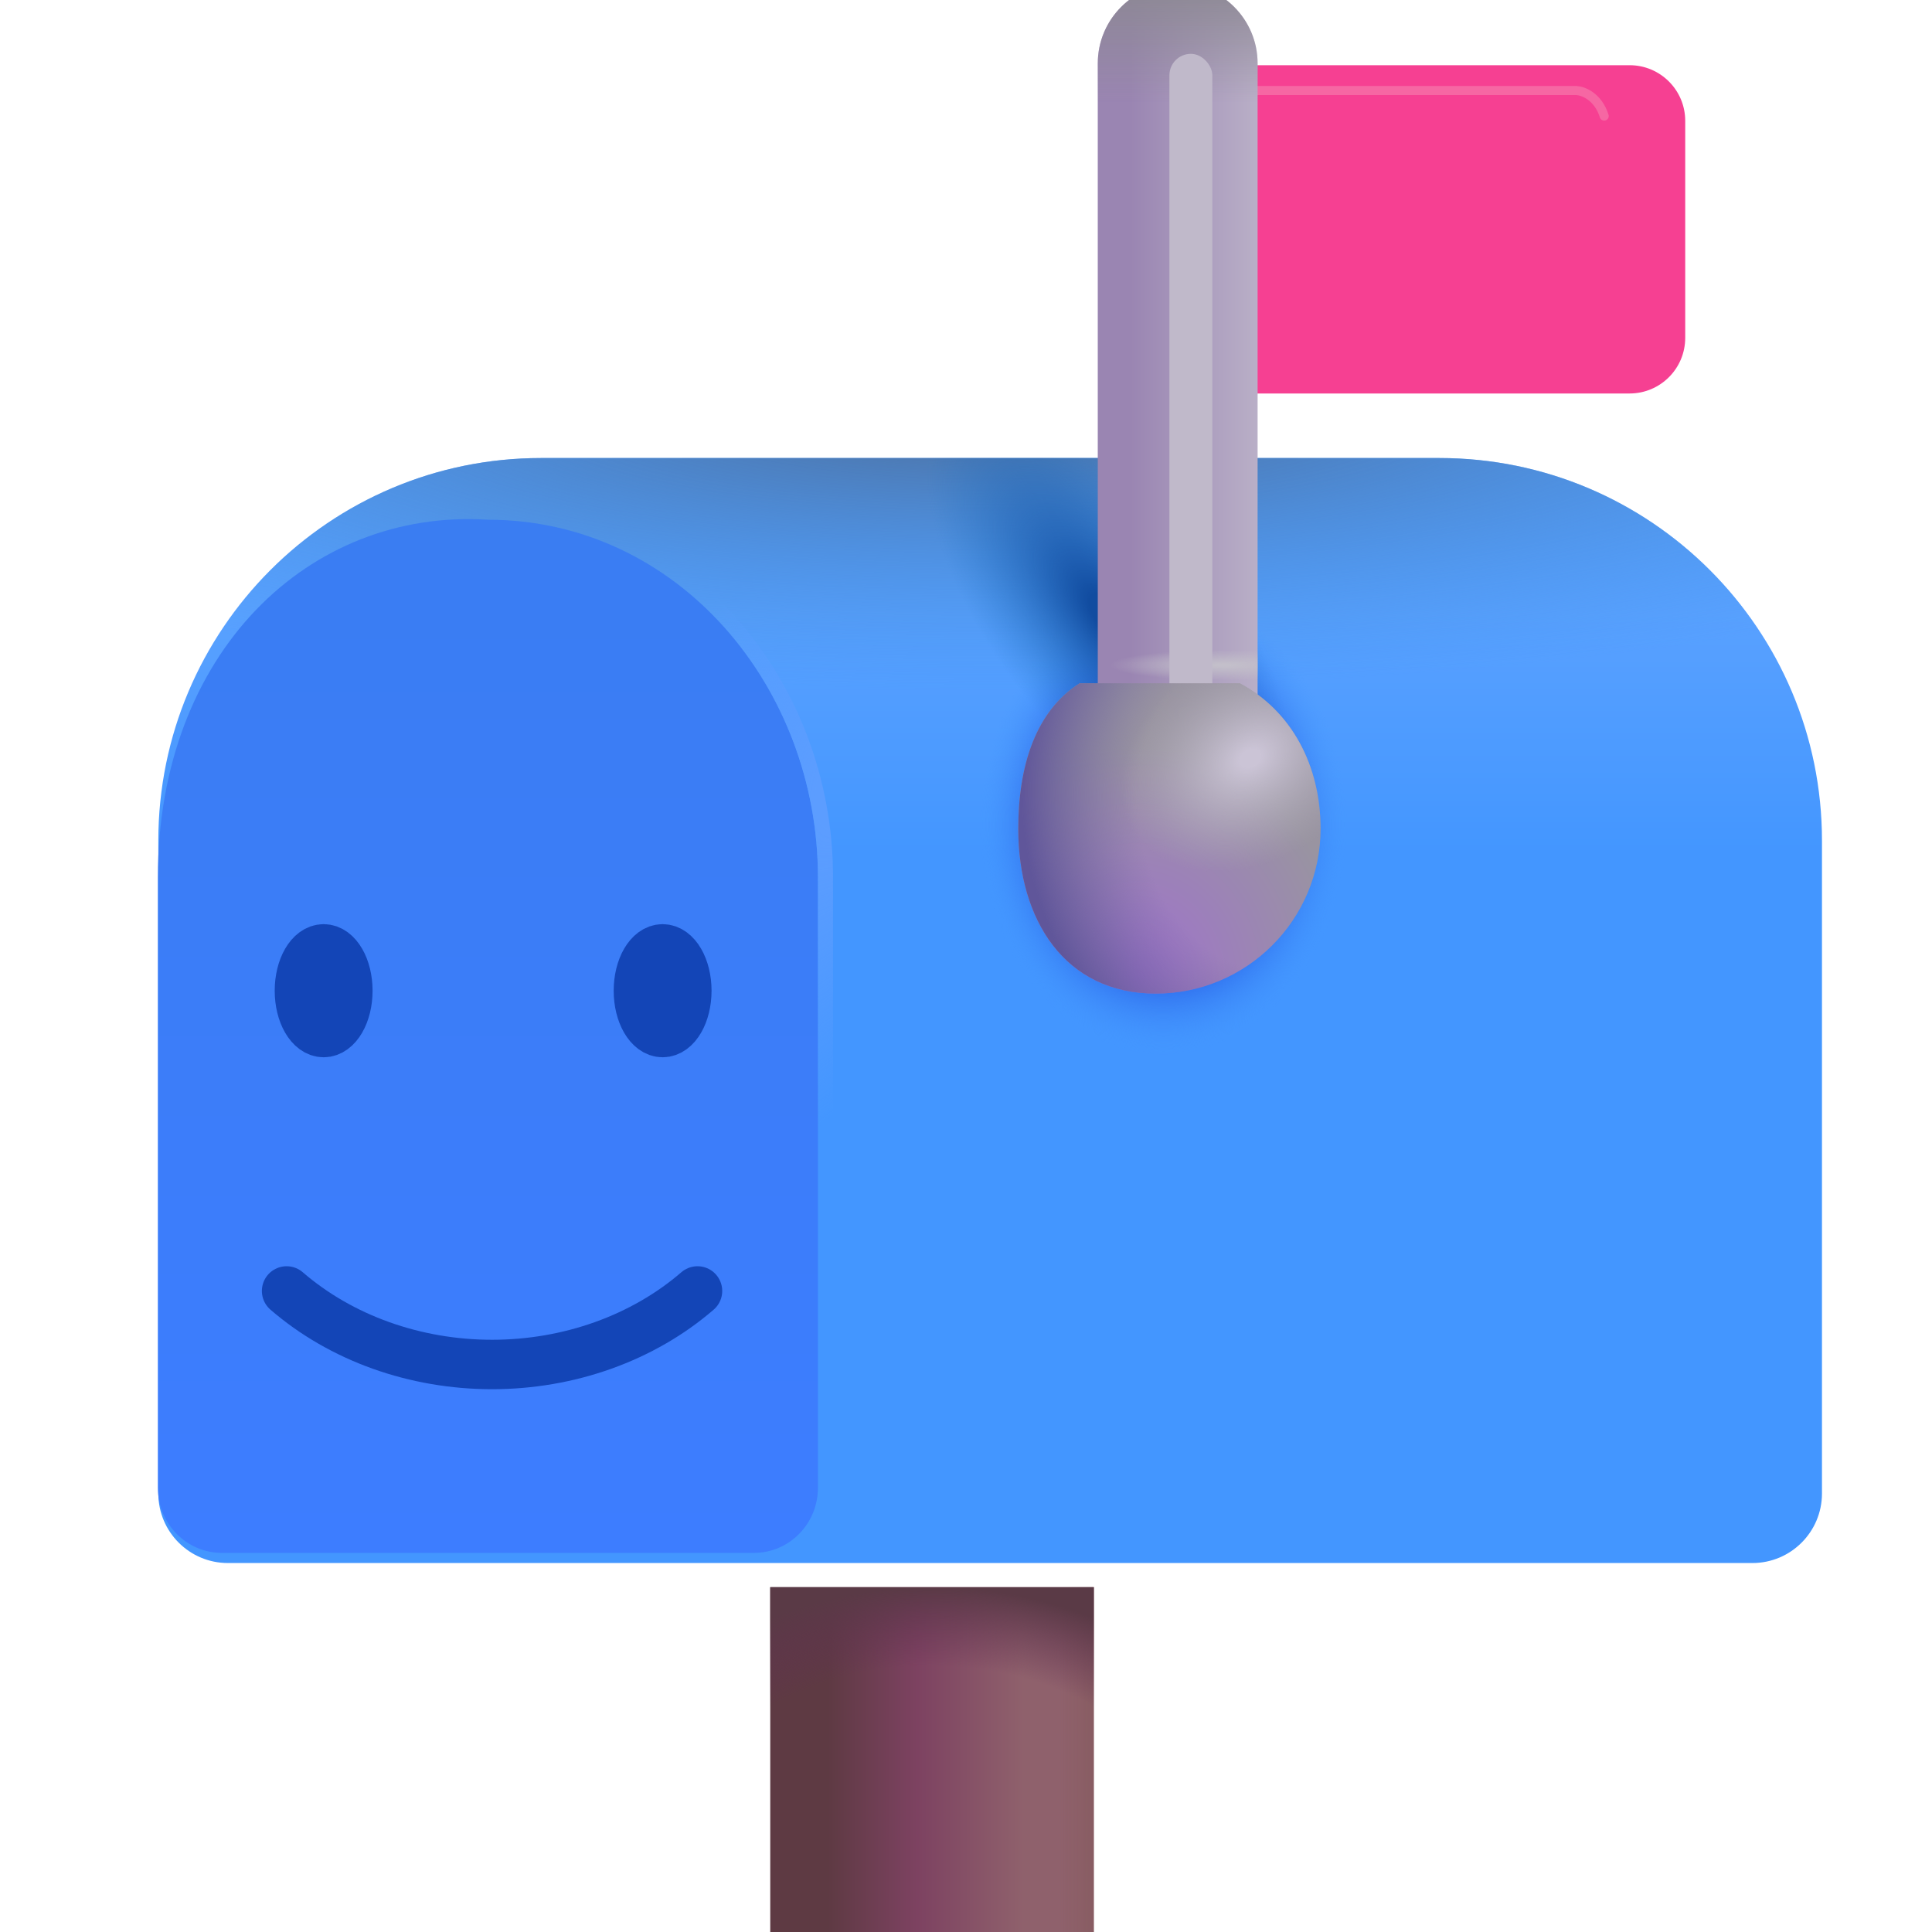 <svg width="512" height="512" viewBox="0 0 512 512" fill="none" xmlns="http://www.w3.org/2000/svg">
<path d="M204.122 420.619H289.866V512H204.122V420.619Z" fill="url(#paint0_linear_28103_444)"/>
<path d="M204.122 420.619H289.866V512H204.122V420.619Z" fill="url(#paint1_linear_28103_444)"/>
<path d="M204.122 420.619H289.866V512H204.122V420.619Z" fill="url(#paint2_radial_28103_444)"/>
<g filter="url(#filter0_i_28103_444)">
<path d="M35.559 229.188C35.559 173.184 80.958 127.784 136.962 127.784H375.038C431.042 127.784 476.442 173.184 476.442 229.188V402.182C476.442 412.365 468.188 420.619 458.005 420.619H53.996C43.813 420.619 35.559 412.365 35.559 402.182V229.188Z" fill="url(#paint3_linear_28103_444)"/>
<path d="M35.559 229.188C35.559 173.184 80.958 127.784 136.962 127.784H375.038C431.042 127.784 476.442 173.184 476.442 229.188V402.182C476.442 412.365 468.188 420.619 458.005 420.619H53.996C43.813 420.619 35.559 412.365 35.559 402.182V229.188Z" fill="url(#paint4_radial_28103_444)"/>
<path d="M35.559 229.188C35.559 173.184 80.958 127.784 136.962 127.784H375.038C431.042 127.784 476.442 173.184 476.442 229.188V402.182C476.442 412.365 468.188 420.619 458.005 420.619H53.996C43.813 420.619 35.559 412.365 35.559 402.182V229.188Z" fill="url(#paint5_radial_28103_444)"/>
<path d="M35.559 229.188C35.559 173.184 80.958 127.784 136.962 127.784H375.038C431.042 127.784 476.442 173.184 476.442 229.188V402.182C476.442 412.365 468.188 420.619 458.005 420.619H53.996C43.813 420.619 35.559 412.365 35.559 402.182V229.188Z" fill="url(#paint6_radial_28103_444)"/>
</g>
<g filter="url(#filter1_f_28103_444)">
<path d="M58.781 411.528H199.818C209.175 411.528 216.76 403.805 216.76 394.279V232.427C216.76 181.986 179.541 137.731 129.3 137.732C81.887 134.723 41.84 173.035 41.84 232.427V394.279C41.84 403.805 49.424 411.528 58.781 411.528Z" fill="url(#paint7_linear_28103_444)"/>
<path d="M58.781 413.528H199.818C210.313 413.528 218.76 404.876 218.76 394.279V232.427C218.76 181.112 180.875 135.768 129.363 135.732C80.626 132.676 39.84 172.117 39.84 232.427V394.279C39.84 404.876 48.286 413.528 58.781 413.528Z" stroke="url(#paint8_radial_28103_444)" stroke-width="4"/>
</g>
<g filter="url(#filter2_ii_28103_444)">
<path d="M316.666 18.878H415.852C423.998 18.878 430.601 25.482 430.601 33.628V91.128C430.601 99.274 423.998 105.878 415.852 105.878H316.666V18.878Z" fill="#F64092"/>
</g>
<g filter="url(#filter3_f_28103_444)">
<path d="M319.835 23.992H417.782C419.558 24.088 423.514 25.576 425.128 30.762" stroke="#F667A3" stroke-width="2.4" stroke-linecap="round"/>
</g>
<g filter="url(#filter4_i_28103_444)">
<path d="M286.121 21.619C286.121 9.923 295.603 0.441 307.299 0.441C318.996 0.441 328.478 9.923 328.478 21.619V198.927H286.121V21.619Z" fill="url(#paint9_linear_28103_444)"/>
<path d="M286.121 21.619C286.121 9.923 295.603 0.441 307.299 0.441C318.996 0.441 328.478 9.923 328.478 21.619V198.927H286.121V21.619Z" fill="url(#paint10_linear_28103_444)"/>
<path d="M286.121 21.619C286.121 9.923 295.603 0.441 307.299 0.441C318.996 0.441 328.478 9.923 328.478 21.619V198.927H286.121V21.619Z" fill="url(#paint11_radial_28103_444)"/>
</g>
<g filter="url(#filter5_f_28103_444)">
<rect x="309.91" y="14.269" width="11.366" height="181.633" rx="5.683" fill="#C0B9CA"/>
</g>
<path d="M286.13 181.066C274.49 188.414 269.854 202.928 269.854 219.633C269.854 243.756 282.163 263.312 306.287 263.312C330.411 263.312 349.966 243.756 349.966 219.633C349.966 202.928 342.327 188.414 328.55 181.066H286.13Z" fill="url(#paint12_radial_28103_444)"/>
<path d="M286.13 181.066C274.49 188.414 269.854 202.928 269.854 219.633C269.854 243.756 282.163 263.312 306.287 263.312C330.411 263.312 349.966 243.756 349.966 219.633C349.966 202.928 342.327 188.414 328.55 181.066H286.13Z" fill="url(#paint13_radial_28103_444)"/>
<path d="M286.13 181.066C274.49 188.414 269.854 202.928 269.854 219.633C269.854 243.756 282.163 263.312 306.287 263.312C330.411 263.312 349.966 243.756 349.966 219.633C349.966 202.928 342.327 188.414 328.55 181.066H286.13Z" fill="url(#paint14_radial_28103_444)"/>
<path d="M92.184 262.55C92.184 268.671 89.31 273.638 85.768 273.638C82.226 273.638 79.351 268.671 79.351 262.55C79.351 256.429 82.226 251.461 85.768 251.461C89.31 251.461 92.184 256.429 92.184 262.55Z" stroke="#1345B7" stroke-width="13.102" stroke-linecap="round" stroke-linejoin="round"/>
<path d="M182.017 262.55C182.017 268.671 179.142 273.638 175.6 273.638C172.058 273.638 169.184 268.671 169.184 262.55C169.184 256.429 172.058 251.461 175.6 251.461C179.142 251.461 182.017 256.429 182.017 262.55Z" stroke="#1345B7" stroke-width="13.102" stroke-linecap="round" stroke-linejoin="round"/>
<path d="M184.845 342.117C177.695 348.295 169.206 353.196 159.864 356.54C150.522 359.883 140.51 361.604 130.398 361.604C120.286 361.604 110.274 359.883 100.932 356.54C91.59 353.196 83.102 348.295 75.951 342.117" stroke="#1345B7" stroke-width="13.102" stroke-linecap="round" stroke-linejoin="round"/>
<defs>
<filter id="filter0_i_28103_444" x="35.559" y="121.384" width="447.283" height="299.235" filterUnits="userSpaceOnUse" color-interpolation-filters="sRGB">
<feFlood flood-opacity="0" result="BackgroundImageFix"/>
<feBlend mode="normal" in="SourceGraphic" in2="BackgroundImageFix" result="shape"/>
<feColorMatrix in="SourceAlpha" type="matrix" values="0 0 0 0 0 0 0 0 0 0 0 0 0 0 0 0 0 0 127 0" result="hardAlpha"/>
<feOffset dx="6.4" dy="-6.4"/>
<feGaussianBlur stdDeviation="6"/>
<feComposite in2="hardAlpha" operator="arithmetic" k2="-1" k3="1"/>
<feColorMatrix type="matrix" values="0 0 0 0 0.263 0 0 0 0 0.357 0 0 0 0 1 0 0 0 1 0"/>
<feBlend mode="normal" in2="shape" result="effect1_innerShadow_28103_444"/>
</filter>
<filter id="filter1_f_28103_444" x="29.84" y="125.565" width="198.92" height="297.963" filterUnits="userSpaceOnUse" color-interpolation-filters="sRGB">
<feFlood flood-opacity="0" result="BackgroundImageFix"/>
<feBlend mode="normal" in="SourceGraphic" in2="BackgroundImageFix" result="shape"/>
<feGaussianBlur stdDeviation="4" result="effect1_foregroundBlur_28103_444"/>
</filter>
<filter id="filter2_ii_28103_444" x="316.666" y="14.878" width="121.935" height="93.4" filterUnits="userSpaceOnUse" color-interpolation-filters="sRGB">
<feFlood flood-opacity="0" result="BackgroundImageFix"/>
<feBlend mode="normal" in="SourceGraphic" in2="BackgroundImageFix" result="shape"/>
<feColorMatrix in="SourceAlpha" type="matrix" values="0 0 0 0 0 0 0 0 0 0 0 0 0 0 0 0 0 0 127 0" result="hardAlpha"/>
<feOffset dx="8" dy="-4"/>
<feGaussianBlur stdDeviation="4"/>
<feComposite in2="hardAlpha" operator="arithmetic" k2="-1" k3="1"/>
<feColorMatrix type="matrix" values="0 0 0 0 0.847 0 0 0 0 0.149 0 0 0 0 0.502 0 0 0 1 0"/>
<feBlend mode="normal" in2="shape" result="effect1_innerShadow_28103_444"/>
<feColorMatrix in="SourceAlpha" type="matrix" values="0 0 0 0 0 0 0 0 0 0 0 0 0 0 0 0 0 0 127 0" result="hardAlpha"/>
<feOffset dx="8" dy="2.4"/>
<feGaussianBlur stdDeviation="4"/>
<feComposite in2="hardAlpha" operator="arithmetic" k2="-1" k3="1"/>
<feColorMatrix type="matrix" values="0 0 0 0 0.847 0 0 0 0 0.149 0 0 0 0 0.502 0 0 0 1 0"/>
<feBlend mode="normal" in2="effect1_innerShadow_28103_444" result="effect2_innerShadow_28103_444"/>
</filter>
<filter id="filter3_f_28103_444" x="316.235" y="20.392" width="112.493" height="13.97" filterUnits="userSpaceOnUse" color-interpolation-filters="sRGB">
<feFlood flood-opacity="0" result="BackgroundImageFix"/>
<feBlend mode="normal" in="SourceGraphic" in2="BackgroundImageFix" result="shape"/>
<feGaussianBlur stdDeviation="1.2" result="effect1_foregroundBlur_28103_444"/>
</filter>
<filter id="filter4_i_28103_444" x="286.121" y="-4.359" width="47.156" height="203.286" filterUnits="userSpaceOnUse" color-interpolation-filters="sRGB">
<feFlood flood-opacity="0" result="BackgroundImageFix"/>
<feBlend mode="normal" in="SourceGraphic" in2="BackgroundImageFix" result="shape"/>
<feColorMatrix in="SourceAlpha" type="matrix" values="0 0 0 0 0 0 0 0 0 0 0 0 0 0 0 0 0 0 127 0" result="hardAlpha"/>
<feOffset dx="4.8" dy="-4.8"/>
<feGaussianBlur stdDeviation="6.8"/>
<feComposite in2="hardAlpha" operator="arithmetic" k2="-1" k3="1"/>
<feColorMatrix type="matrix" values="0 0 0 0 0.439 0 0 0 0 0.427 0 0 0 0 0.467 0 0 0 1 0"/>
<feBlend mode="normal" in2="shape" result="effect1_innerShadow_28103_444"/>
</filter>
<filter id="filter5_f_28103_444" x="301.91" y="6.269" width="27.366" height="197.633" filterUnits="userSpaceOnUse" color-interpolation-filters="sRGB">
<feFlood flood-opacity="0" result="BackgroundImageFix"/>
<feBlend mode="normal" in="SourceGraphic" in2="BackgroundImageFix" result="shape"/>
<feGaussianBlur stdDeviation="4" result="effect1_foregroundBlur_28103_444"/>
</filter>
<linearGradient id="paint0_linear_28103_444" x1="271.15" y1="512" x2="204.122" y2="512" gradientUnits="userSpaceOnUse">
<stop stop-color="#8F616C"/>
<stop offset="0.42" stop-color="#7D4261"/>
<stop offset="0.774" stop-color="#5E3A43"/>
</linearGradient>
<linearGradient id="paint1_linear_28103_444" x1="294.772" y1="512" x2="280.945" y2="512" gradientUnits="userSpaceOnUse">
<stop stop-color="#855A5D"/>
<stop offset="1" stop-color="#855A5D" stop-opacity="0"/>
</linearGradient>
<radialGradient id="paint2_radial_28103_444" cx="0" cy="0" r="1" gradientUnits="userSpaceOnUse" gradientTransform="translate(246.994 512) rotate(-90) scale(91.381 103.665)">
<stop offset="0.772" stop-color="#632F53" stop-opacity="0"/>
<stop offset="1" stop-color="#5A3A46"/>
</radialGradient>
<linearGradient id="paint3_linear_28103_444" x1="339.425" y1="420.619" x2="339.425" y2="168.391" gradientUnits="userSpaceOnUse">
<stop offset="0.743" stop-color="#4396FF"/>
<stop offset="1" stop-color="#59A1FF"/>
</linearGradient>
<radialGradient id="paint4_radial_28103_444" cx="0" cy="0" r="1" gradientUnits="userSpaceOnUse" gradientTransform="translate(256 114.232) rotate(90) scale(74.9 347.54)">
<stop offset="0.062" stop-color="#4D70A0"/>
<stop offset="1" stop-color="#3D93EB" stop-opacity="0"/>
</radialGradient>
<radialGradient id="paint5_radial_28103_444" cx="0" cy="0" r="1" gradientUnits="userSpaceOnUse" gradientTransform="translate(301.974 224.854) rotate(90) scale(61.072 48.685)">
<stop offset="0.613" stop-color="#2356E3"/>
<stop offset="1" stop-color="#4398FF" stop-opacity="0"/>
</radialGradient>
<radialGradient id="paint6_radial_28103_444" cx="0" cy="0" r="1" gradientUnits="userSpaceOnUse" gradientTransform="translate(287.57 170.119) rotate(-127.25) scale(69.486 30.629)">
<stop offset="0.112" stop-color="#114CA0"/>
<stop offset="1" stop-color="#2476C7" stop-opacity="0"/>
</radialGradient>
<linearGradient id="paint7_linear_28103_444" x1="129.3" y1="137.731" x2="129.3" y2="411.528" gradientUnits="userSpaceOnUse">
<stop stop-color="#3A7DF2"/>
<stop offset="1" stop-color="#3D7DFF"/>
</linearGradient>
<radialGradient id="paint8_radial_28103_444" cx="0" cy="0" r="1" gradientUnits="userSpaceOnUse" gradientTransform="translate(245.799 182.353) rotate(125.738) scale(173.612 58.399)">
<stop offset="0.263" stop-color="#5C9DFF"/>
<stop offset="1" stop-color="#5C9DFF" stop-opacity="0"/>
</radialGradient>
<linearGradient id="paint9_linear_28103_444" x1="294.772" y1="119.994" x2="328.478" y2="119.994" gradientUnits="userSpaceOnUse">
<stop stop-color="#9A85B2"/>
<stop offset="1" stop-color="#B9AFC7"/>
</linearGradient>
<linearGradient id="paint10_linear_28103_444" x1="307.299" y1="0.441" x2="307.299" y2="31.842" gradientUnits="userSpaceOnUse">
<stop stop-color="#8C8893"/>
<stop offset="1" stop-color="#8C8893" stop-opacity="0"/>
</linearGradient>
<radialGradient id="paint11_radial_28103_444" cx="0" cy="0" r="1" gradientUnits="userSpaceOnUse" gradientTransform="translate(319.547 181.066) rotate(-90) scale(4.033 30.248)">
<stop offset="0.071" stop-color="#C3BFCA"/>
<stop offset="1" stop-color="#C3BFCA" stop-opacity="0"/>
</radialGradient>
<radialGradient id="paint12_radial_28103_444" cx="0" cy="0" r="1" gradientUnits="userSpaceOnUse" gradientTransform="translate(301.11 259.423) rotate(-90) scale(61.649 56.535)">
<stop stop-color="#9F71CD"/>
<stop offset="1" stop-color="#9994A1"/>
</radialGradient>
<radialGradient id="paint13_radial_28103_444" cx="0" cy="0" r="1" gradientUnits="userSpaceOnUse" gradientTransform="translate(338.56 214.483) rotate(169.651) scale(67.354 80.518)">
<stop offset="0.548" stop-color="#73679F" stop-opacity="0"/>
<stop offset="1" stop-color="#60569A"/>
</radialGradient>
<radialGradient id="paint14_radial_28103_444" cx="0" cy="0" r="1" gradientUnits="userSpaceOnUse" gradientTransform="translate(331.358 200.944) rotate(-31.195) scale(36.708 27.333)">
<stop offset="0.079" stop-color="#CBC4D6"/>
<stop offset="1" stop-color="#AFABB5" stop-opacity="0"/>
</radialGradient>
</defs>
</svg>
